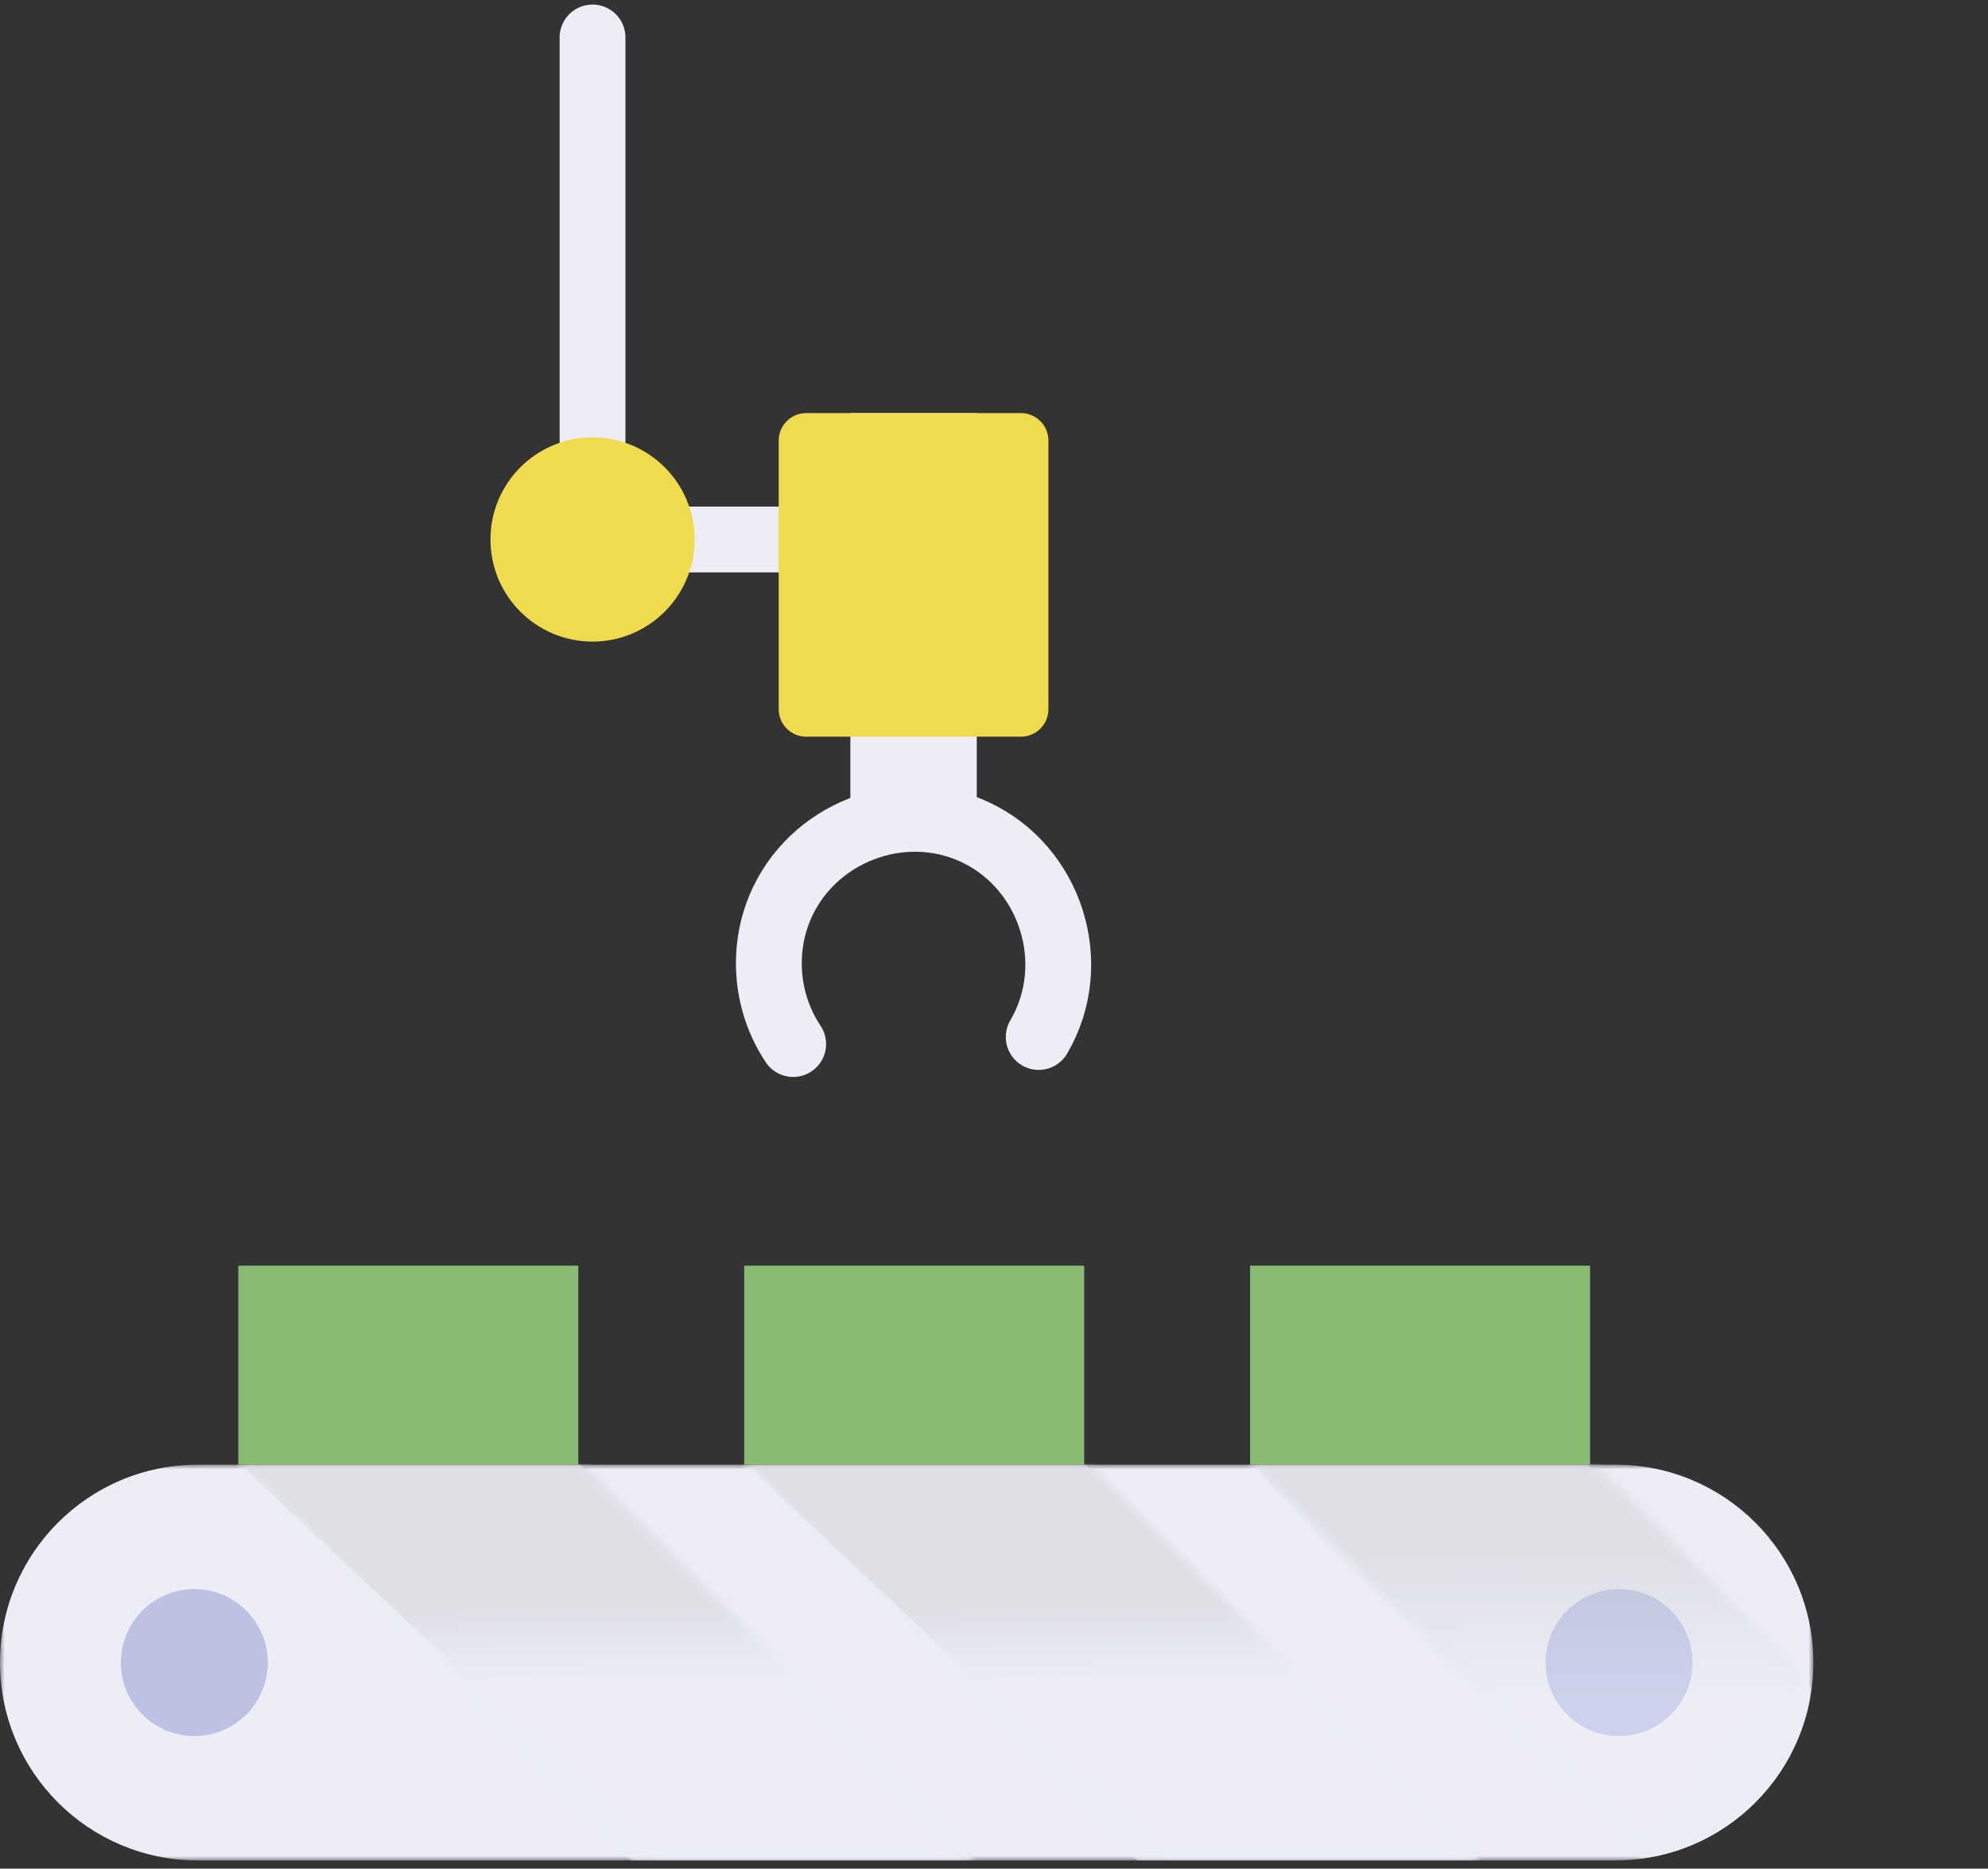 <?xml version="1.0" encoding="UTF-8"?>
<svg width="216px" height="203px" viewBox="0 0 216 203" version="1.1" xmlns="http://www.w3.org/2000/svg" xmlns:xlink="http://www.w3.org/1999/xlink">
    <rect x="0" y="0" width="216" height="203" fill="#333333" stroke="none"/>
    <title>Group 15</title>
    <defs>
        <polygon id="path-1" points="0 0 197.023 0 197.023 42.994 0 42.994"></polygon>
        <polygon id="path-3" points="37.469 0 80.464 42.994 42.994 42.994 0 0"></polygon>
        <linearGradient x1="50.123%" y1="55.534%" x2="49.651%" y2="34.335%" id="linearGradient-5">
            <stop stop-color="#EBEDF6" offset="0%"></stop>
            <stop stop-color="#EBEDF6" offset="100%"></stop>
        </linearGradient>
        <polygon id="path-6" points="37.47 0 80.465 42.994 42.994 42.994 0 0"></polygon>
        <linearGradient x1="50.114%" y1="55.1%" x2="49.641%" y2="33.901%" id="linearGradient-8">
            <stop stop-color="#EBEDF6" offset="0%"></stop>
            <stop stop-color="#EBEDF6" offset="100%"></stop>
        </linearGradient>
        <path d="M37.183,0 L61.416,24.233 C60.181,33.923 52.507,41.591 42.808,42.808 L42.808,42.808 L0,0 L37.183,0 Z" id="path-9"></path>
        <linearGradient x1="50.32%" y1="58.207%" x2="49.701%" y2="21.978%" id="linearGradient-11">
            <stop stop-color="#EBEDF6" offset="0%"></stop>
            <stop stop-color="#EBEDF6" offset="100%"></stop>
        </linearGradient>
        <polygon id="path-12" points="0 202.112 197.023 202.112 197.023 0 0 0"></polygon>
        <polygon id="path-14" points="37.253 0 80 43 42.746 43 0 0"></polygon>
        <linearGradient x1="50.123%" y1="54.884%" x2="49.651%" y2="36.174%" id="linearGradient-16">
            <stop stop-color="#ECEDF6" offset="0%"></stop>
            <stop stop-color="#C6C6C6" offset="100%"></stop>
        </linearGradient>
        <polygon id="path-17" points="37.253 0 80 43 42.746 43 0 0"></polygon>
        <polygon id="path-19" points="37.253 0 80 43 42.746 43 0 0"></polygon>
        <linearGradient x1="50.123%" y1="59.674%" x2="49.651%" y2="22.615%" id="linearGradient-21">
            <stop stop-color="#ECEDF6" offset="0%"></stop>
            <stop stop-color="#C6C6C6" offset="100%"></stop>
        </linearGradient>
    </defs>
    <g id="15-Dec" stroke="none" stroke-width="1" fill="none" fill-rule="evenodd">
        <g id="iconpro-homepage-5i" transform="translate(-287, -1713)">
            <g id="Group-15" transform="translate(287, 1713)">
                <g id="Group-25">
                    <g id="Group-3" transform="translate(0, 159.117)">
                        <mask id="mask-2" fill="white">
                            <use xlink:href="#path-1"></use>
                        </mask>
                        <g id="Clip-2"></g>
                        <path d="M175.526,0 L21.498,0 C9.624,0 -0,9.624 -0,21.498 L-0,21.498 C-0,33.37 9.624,42.994 21.498,42.994 L175.526,42.994 C187.399,42.994 197.024,33.37 197.024,21.498 L197.024,21.498 C197.024,9.624 187.399,0 175.526,0" id="Fill-1" fill="#ECEDF6" mask="url(#mask-2)"></path>
                    </g>
                    <g id="Group-6" transform="translate(25.579, 159.118)">
                        <mask id="mask-4" fill="white">
                            <use xlink:href="#path-3"></use>
                        </mask>
                        <g id="Clip-5"></g>
                        <polygon id="Fill-4" fill="url(#linearGradient-5)" mask="url(#mask-4)" points="0 0 42.994 42.994 80.464 42.994 37.469 0"></polygon>
                    </g>
                    <g id="Group-9" transform="translate(80.495, 159.118)">
                        <mask id="mask-7" fill="white">
                            <use xlink:href="#path-6"></use>
                        </mask>
                        <g id="Clip-8"></g>
                        <polygon id="Fill-7" fill="url(#linearGradient-8)" mask="url(#mask-7)" points="0 0 42.994 42.994 80.465 42.994 37.47 0"></polygon>
                    </g>
                    <g id="Group-12" transform="translate(135.413, 159.118)">
                        <mask id="mask-10" fill="white">
                            <use xlink:href="#path-9"></use>
                        </mask>
                        <g id="Clip-11"></g>
                        <path d="M37.183,0 L0,0 L42.808,42.808 C52.507,41.591 60.181,33.923 61.416,24.233 L37.183,0 Z" id="Fill-10" fill="url(#linearGradient-11)" mask="url(#mask-10)"></path>
                    </g>
                    <mask id="mask-13" fill="white">
                        <use xlink:href="#path-12"></use>
                    </mask>
                    <g id="Clip-14"></g>
                    <polygon id="Fill-13" fill="#88BB74" mask="url(#mask-13)" points="25.889 159.118 62.832 159.118 62.832 137.498 25.889 137.498"></polygon>
                    <polygon id="Fill-15" fill="#88BB74" mask="url(#mask-13)" points="80.856 159.118 117.8 159.118 117.8 137.498 80.856 137.498"></polygon>
                    <polygon id="Fill-16" fill="#88BB74" mask="url(#mask-13)" points="135.824 159.118 172.767 159.118 172.767 137.498 135.824 137.498"></polygon>
                    <path d="M112.857,112.654 C117.516,104.734 114.211,94.222 105.884,90.37 C97.876,86.667 88.101,90.502 84.723,98.641 C82.724,103.456 83.282,109.085 86.18,113.419" id="Stroke-17" stroke="#ECEDF6" stroke-width="7.152" stroke-linecap="round" stroke-linejoin="round" mask="url(#mask-13)"></path>
                    <polygon id="Fill-18" fill="#ECEDF6" mask="url(#mask-13)" points="92.393 86.767 106.127 86.767 106.127 44.877 92.393 44.877"></polygon>
                    <line x1="65.362" y1="58.607" x2="98.277" y2="58.607" id="Stroke-19" stroke="#ECEDF6" stroke-width="7.152" stroke-linecap="round" stroke-linejoin="round" mask="url(#mask-13)"></line>
                    <path d="M110.925,80.031 L87.594,80.031 C85.945,80.031 84.608,78.694 84.608,77.046 L84.608,47.863 C84.608,46.214 85.945,44.877 87.594,44.877 L110.925,44.877 C112.574,44.877 113.911,46.214 113.911,47.863 L113.911,77.046 C113.911,78.694 112.574,80.031 110.925,80.031" id="Fill-20" fill="#F0DA4D" mask="url(#mask-13)"></path>
                    <line x1="64.38" y1="52.394" x2="64.38" y2="4.072" id="Stroke-21" stroke="#ECEDF6" stroke-width="7.152" stroke-linecap="round" stroke-linejoin="round" mask="url(#mask-13)"></line>
                    <path d="M75.471,58.607 C75.471,64.732 70.505,69.698 64.38,69.698 C58.254,69.698 53.289,64.732 53.289,58.607 C53.289,52.482 58.254,47.516 64.38,47.516 C70.505,47.516 75.471,52.482 75.471,58.607" id="Fill-22" fill="#F0DA4D" mask="url(#mask-13)"></path>
                    <path d="M29.097,180.615 C29.097,185.023 25.524,188.597 21.115,188.597 C16.707,188.597 13.132,185.023 13.132,180.615 C13.132,176.207 16.707,172.632 21.115,172.632 C25.524,172.632 29.097,176.207 29.097,180.615" id="Fill-23" fill="#BDC2E5" mask="url(#mask-13)"></path>
                    <path d="M183.891,180.615 C183.891,185.023 180.318,188.597 175.908,188.597 C171.501,188.597 167.926,185.023 167.926,180.615 C167.926,176.207 171.501,172.632 175.908,172.632 C180.318,172.632 183.891,176.207 183.891,180.615" id="Fill-24" fill="#BDC2E5" mask="url(#mask-13)"></path>
                </g>
                <g id="Group-16" opacity="0.573" transform="translate(26, 159)">
                    <g id="Group-10" opacity="0.592">
                        <g id="Group-3">
                            <mask id="mask-15" fill="white">
                                <use xlink:href="#path-14"></use>
                            </mask>
                            <g id="Clip-2"></g>
                            <polygon id="Fill-1" fill="url(#linearGradient-16)" mask="url(#mask-15)" points="0 0 45.771 43 85.661 43 39.889 0"></polygon>
                        </g>
                    </g>
                    <g id="Group-10" opacity="0.592" transform="translate(55, 0)">
                        <g id="Group-3">
                            <mask id="mask-18" fill="white">
                                <use xlink:href="#path-17"></use>
                            </mask>
                            <g id="Clip-2"></g>
                            <polygon id="Fill-1" fill="url(#linearGradient-16)" mask="url(#mask-18)" points="0 0 45.771 43 85.661 43 39.889 0"></polygon>
                        </g>
                    </g>
                    <g id="Group-10" opacity="0.592" transform="translate(110, 0)">
                        <g id="Group-3">
                            <mask id="mask-20" fill="white">
                                <use xlink:href="#path-19"></use>
                            </mask>
                            <g id="Clip-2"></g>
                            <polygon id="Fill-1" fill="url(#linearGradient-21)" mask="url(#mask-20)" points="0 0 40 43.112 61.024 21.615 39.889 0"></polygon>
                        </g>
                    </g>
                </g>
            </g>
        </g>
    </g>
</svg>
